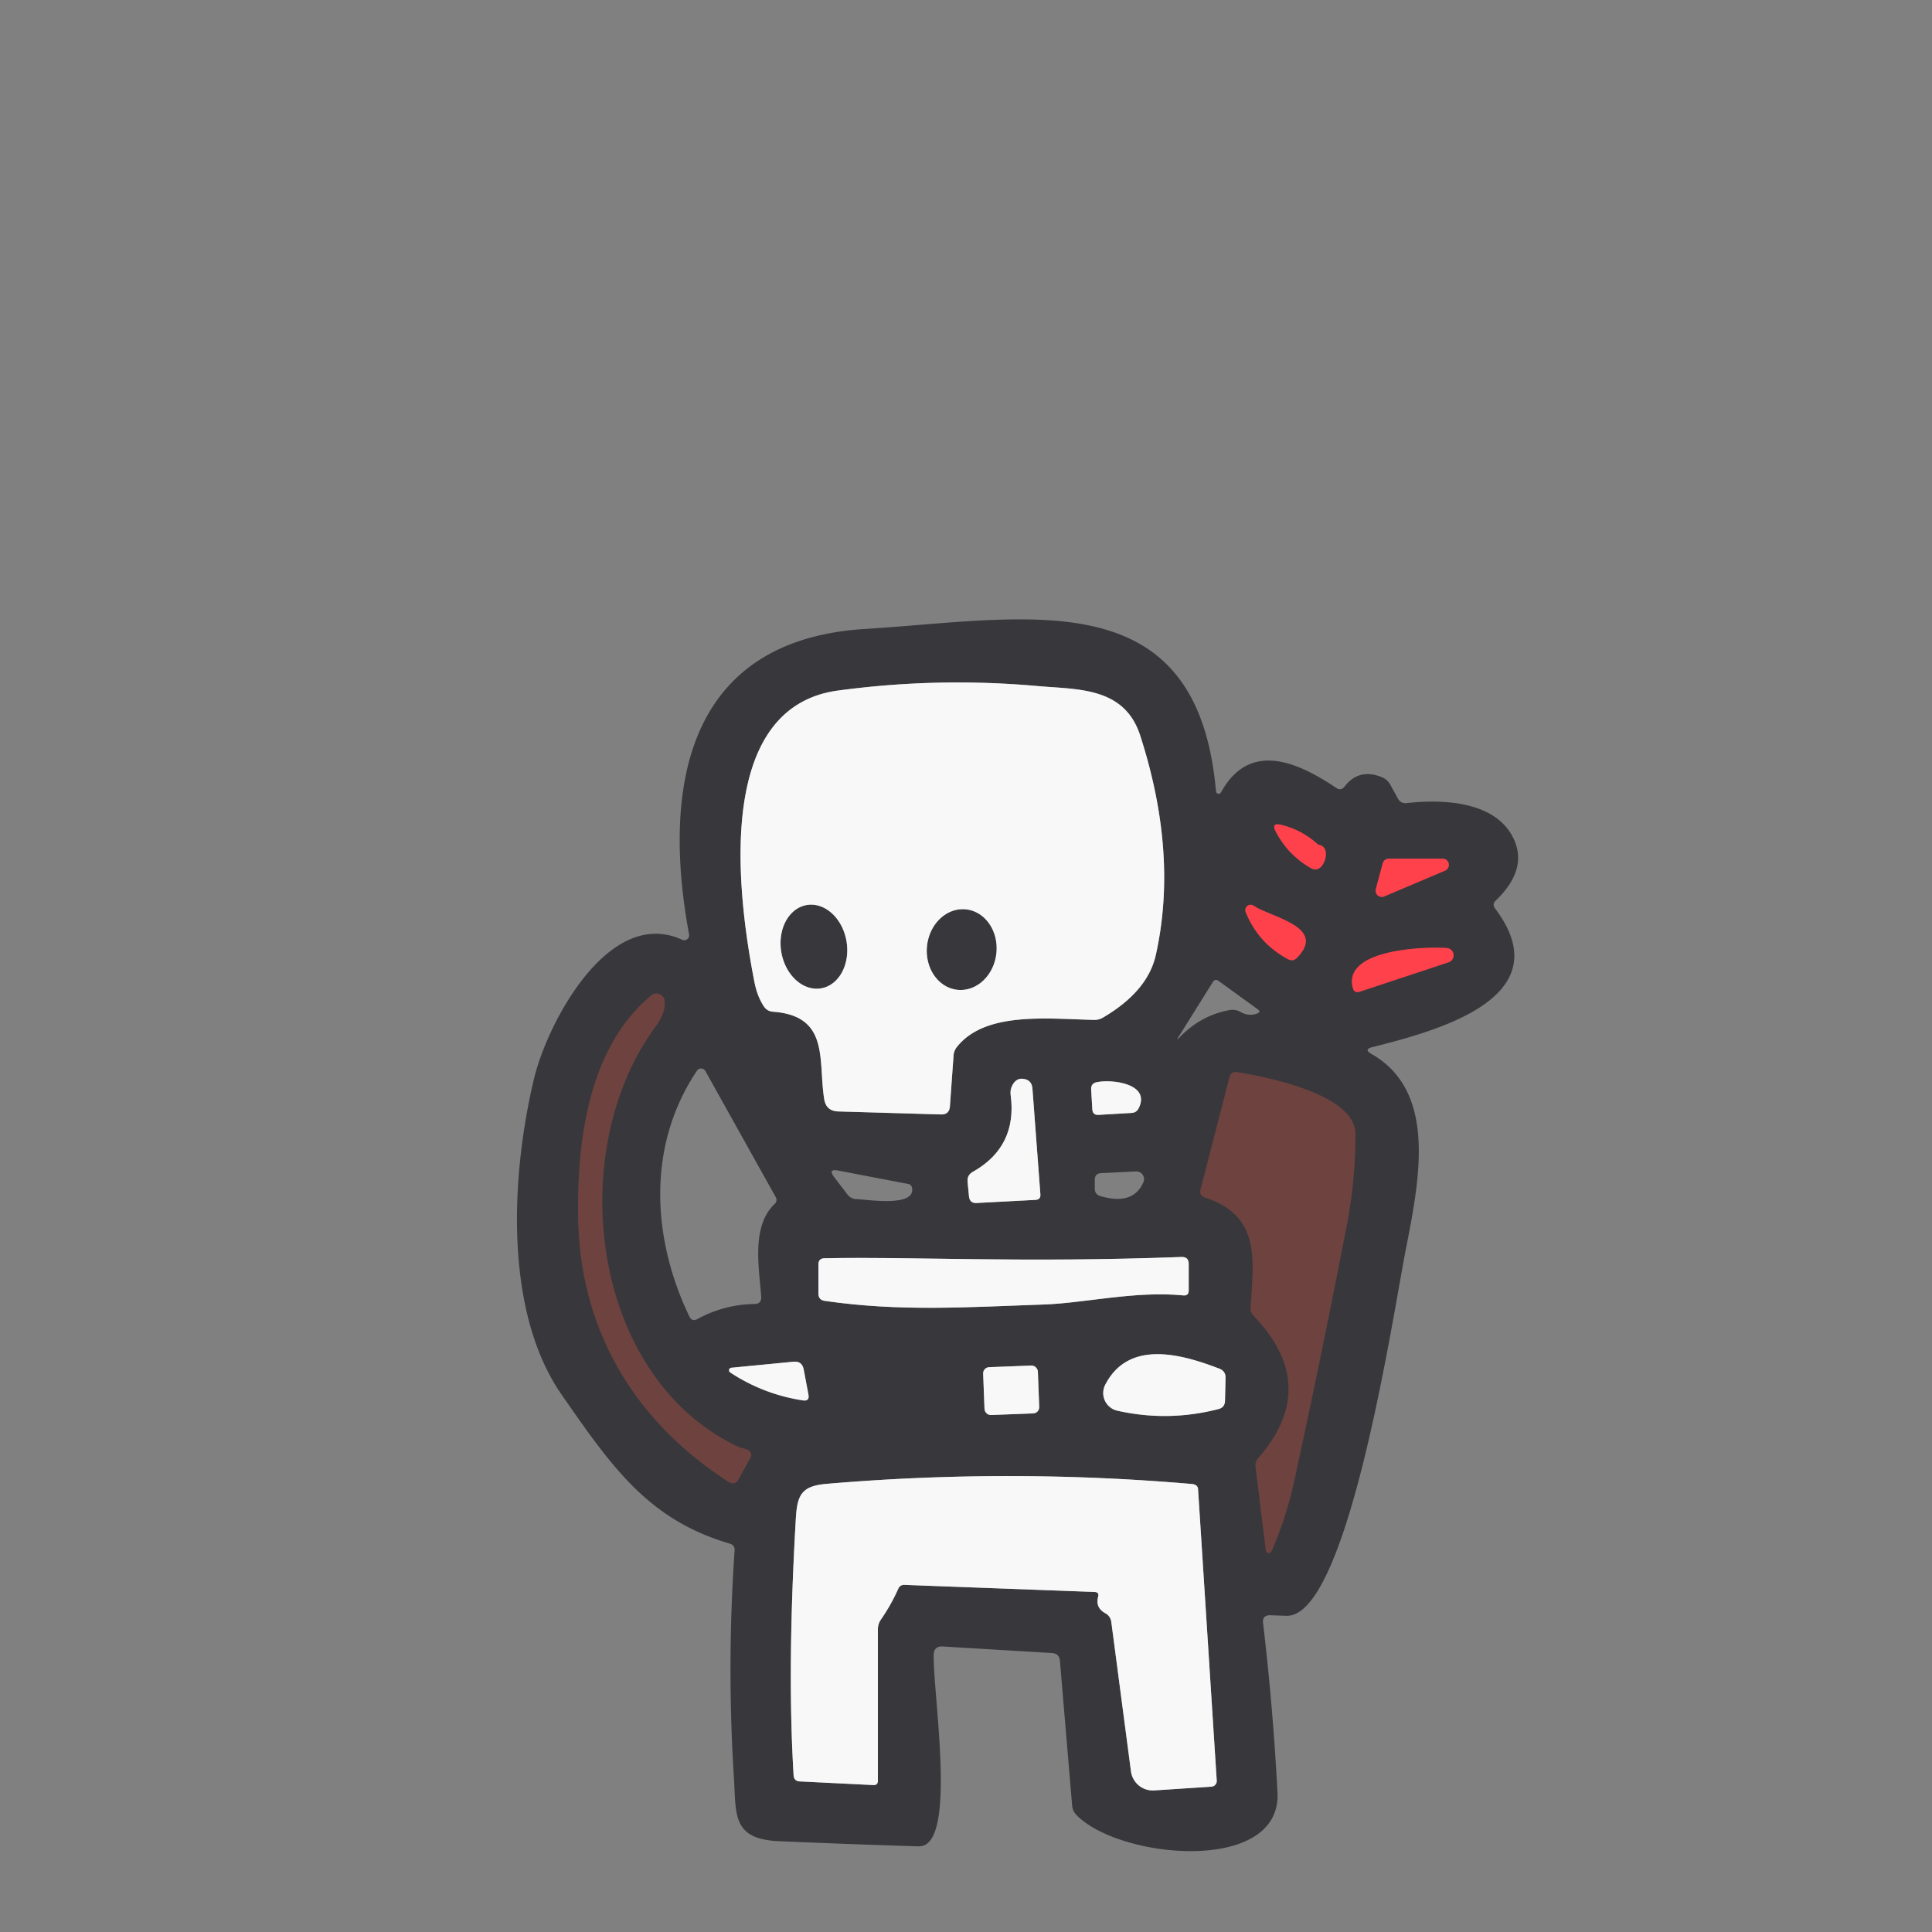 <?xml version="1.0" encoding="UTF-8" standalone="no"?>
<!DOCTYPE svg PUBLIC "-//W3C//DTD SVG 1.1//EN" "http://www.w3.org/Graphics/SVG/1.1/DTD/svg11.dtd">
<svg xmlns="http://www.w3.org/2000/svg" version="1.1" viewBox="0 0 180 180">
<rect x="0" y="0" width="180" height="180" fill="#808080" stroke="none"/>
<g stroke-width="2.00" fill="none" stroke-linecap="butt">
<path stroke="#98989a" vector-effect="non-scaling-stroke" d="
  M 106.23 68.53
  C 104.76 63.99 100.43 64.25 96.68 63.92
  Q 87.36 63.08 78.06 64.34
  C 66.51 65.91 68.68 83.28 70.29 91.50
  Q 70.56 92.86 71.18 93.78
  Q 71.48 94.22 72.02 94.26
  C 77.33 94.65 76.21 98.80 76.79 102.40
  Q 76.97 103.52 78.10 103.55
  L 87.67 103.83
  Q 88.44 103.85 88.50 103.08
  L 88.84 98.34
  Q 88.87 97.91 89.14 97.56
  C 91.76 94.23 97.51 94.92 101.90 95.02
  Q 102.36 95.04 102.77 94.80
  Q 106.94 92.35 107.69 88.95
  Q 109.78 79.52 106.23 68.53"
/>
<path stroke="#9c3d44" vector-effect="non-scaling-stroke" d="
  M 122.81 78.69
  Q 121.30 77.32 119.38 76.85
  Q 118.40 76.61 118.87 77.50
  Q 120.02 79.68 122.13 80.88
  Q 122.59 81.15 123.01 80.82
  C 123.54 80.39 123.93 78.85 122.81 78.69"
/>
<path stroke="#9c3d44" vector-effect="non-scaling-stroke" d="
  M 129.39 80.00
  A 0.58 0.58 0.0 0 0 128.83 80.43
  L 128.18 82.84
  A 0.58 0.58 0.0 0 0 128.96 83.52
  L 134.64 81.11
  A 0.58 0.58 0.0 0 0 134.42 80.00
  L 129.39 80.00"
/>
<path stroke="#9c3d44" vector-effect="non-scaling-stroke" d="
  M 120.83 89.24
  C 123.68 86.35 118.40 85.47 116.79 84.38
  A 0.50 0.49 -84.2 0 0 116.06 84.98
  Q 117.23 87.87 119.99 89.36
  Q 120.46 89.61 120.83 89.24"
/>
<path stroke="#9c3d44" vector-effect="non-scaling-stroke" d="
  M 134.80 88.33
  C 132.70 88.18 125.09 88.43 126.04 92.04
  Q 126.18 92.56 126.69 92.39
  L 134.97 89.65
  A 0.68 0.68 0.0 0 0 134.80 88.33"
/>
<path stroke="#533d3e" vector-effect="non-scaling-stroke" d="
  M 68.77 134.80
  C 54.88 128.21 52.57 107.10 61.10 95.61
  Q 62.03 94.35 61.92 93.25
  A 0.76 0.75 67.2 0 0 60.69 92.74
  C 54.79 97.61 53.75 106.42 53.87 113.45
  C 54.04 123.99 59.16 132.43 67.86 138.05
  Q 68.47 138.44 68.81 137.81
  L 69.90 135.84
  Q 70.13 135.42 69.75 135.14
  C 69.53 134.98 68.94 134.88 68.77 134.80"
/>
<path stroke="#533d3e" vector-effect="non-scaling-stroke" d="
  M 126.27 105.60
  C 126.25 101.98 118.04 100.33 115.27 99.90
  Q 114.70 99.81 114.55 100.37
  L 111.86 110.81
  Q 111.71 111.39 112.29 111.58
  C 117.52 113.29 116.78 117.43 116.52 121.83
  Q 116.49 122.27 116.80 122.59
  Q 123.09 129.13 117.23 135.86
  Q 116.92 136.21 116.98 136.67
  L 117.94 144.44
  A 0.27 0.27 0.0 0 0 118.46 144.52
  Q 119.85 141.34 120.57 138.01
  Q 123.15 126.16 125.46 114.24
  Q 126.30 109.94 126.27 105.60"
/>
<path stroke="#98989a" vector-effect="non-scaling-stroke" d="
  M 95.30 100.51
  Q 94.66 100.44 94.30 101.15
  Q 94.10 101.56 94.16 102.01
  Q 94.80 106.82 90.65 109.17
  Q 90.08 109.48 90.15 110.13
  L 90.28 111.47
  Q 90.35 112.11 90.98 112.08
  L 96.48 111.79
  Q 96.97 111.76 96.93 111.27
  L 96.19 101.43
  Q 96.13 100.59 95.30 100.51"
/>
<path stroke="#98989a" vector-effect="non-scaling-stroke" d="
  M 106.09 103.25
  C 107.22 100.98 103.65 100.53 102.20 100.82
  Q 101.62 100.93 101.66 101.52
  L 101.77 103.36
  Q 101.81 103.90 102.35 103.87
  L 105.41 103.69
  Q 105.88 103.67 106.09 103.25"
/>
<path stroke="#98989a" vector-effect="non-scaling-stroke" d="
  M 110.08 117.11
  C 95.09 117.67 84.94 117.06 76.81 117.23
  Q 76.25 117.24 76.25 117.81
  L 76.25 120.51
  Q 76.25 121.12 76.85 121.20
  C 83.86 122.22 90.12 121.78 97.19 121.54
  C 101.00 121.42 105.72 120.25 110.24 120.69
  Q 110.75 120.74 110.75 120.23
  L 110.75 117.76
  Q 110.75 117.09 110.08 117.11"
/>
<path stroke="#98989a" vector-effect="non-scaling-stroke" d="
  M 113.59 127.51
  C 110.07 126.16 105.17 124.78 102.98 129.00
  A 1.69 1.68 -69.8 0 0 104.10 131.43
  Q 108.81 132.49 113.52 131.28
  Q 114.11 131.13 114.13 130.52
  L 114.18 128.39
  Q 114.20 127.74 113.59 127.51"
/>
<path stroke="#98989a" vector-effect="non-scaling-stroke" d="
  M 68.02 127.86
  Q 71.11 129.90 74.79 130.47
  Q 75.44 130.57 75.32 129.93
  L 74.88 127.60
  Q 74.73 126.79 73.91 126.87
  L 68.13 127.43
  A 0.24 0.24 0.0 0 0 68.02 127.86"
/>
<path stroke="#98989a" vector-effect="non-scaling-stroke" d="
  M 96.695 127.783
  A 0.58 0.58 0.0 0 0 96.093 127.226
  L 92.156 127.377
  A 0.58 0.58 0.0 0 0 91.599 127.979
  L 91.725 131.277
  A 0.58 0.58 0.0 0 0 92.327 131.834
  L 96.264 131.683
  A 0.58 0.58 0.0 0 0 96.822 131.081
  L 96.695 127.783"
/>
<path stroke="#98989a" vector-effect="non-scaling-stroke" d="
  M 84.28 147.66
  L 101.98 148.32
  Q 102.43 148.34 102.31 148.77
  Q 102.04 149.79 102.98 150.30
  Q 103.47 150.58 103.54 151.13
  L 105.37 165.03
  A 2.05 2.05 0.0 0 0 107.53 166.81
  L 112.86 166.46
  A 0.53 0.53 0.0 0 0 113.36 165.89
  L 111.62 138.74
  Q 111.59 138.31 111.03 138.26
  Q 94.00 136.79 76.98 138.25
  C 74.68 138.45 74.28 139.29 74.15 141.43
  Q 73.33 155.47 73.94 165.41
  Q 73.98 165.94 74.51 165.97
  L 81.35 166.31
  Q 81.79 166.34 81.79 165.90
  L 81.79 151.81
  Q 81.79 151.30 82.08 150.88
  Q 83.02 149.52 83.69 148.02
  Q 83.86 147.64 84.28 147.66"
/>
<path stroke="#98989a" vector-effect="non-scaling-stroke" d="
  M 76.507 92.081
  A 3.94 3.08 80.1 0 0 78.864 87.671
  A 3.94 3.08 80.1 0 0 75.153 84.319
  A 3.94 3.08 80.1 0 0 72.796 88.73
  A 3.94 3.08 80.1 0 0 76.507 92.081"
/>
<path stroke="#98989a" vector-effect="non-scaling-stroke" d="
  M 89.199 92.219
  A 3.77 3.25 96.1 0 0 92.832 88.815
  A 3.77 3.25 96.1 0 0 90.001 84.721
  A 3.77 3.25 96.1 0 0 86.368 88.125
  A 3.77 3.25 96.1 0 0 89.199 92.219"
/>
</g>
<g fill="#38383c">
<path d="
  M 113.29 73.72
  A 0.25 0.25 0.0 0 0 113.76 73.82
  C 116.31 69.19 120.54 70.74 124.48 73.40
  Q 124.93 73.71 125.27 73.28
  Q 126.61 71.54 128.75 72.41
  Q 129.26 72.62 129.53 73.11
  L 130.23 74.38
  Q 130.50 74.89 131.07 74.82
  C 134.41 74.45 139.14 74.64 140.90 77.90
  Q 142.50 80.88 139.36 83.90
  Q 138.99 84.25 139.30 84.65
  C 145.47 92.86 134.17 95.98 127.85 97.56
  Q 127.03 97.77 127.77 98.19
  C 133.94 101.71 132.24 109.94 130.96 116.49
  C 129.78 122.57 126.00 147.80 120.75 150.34
  Q 120.30 150.56 119.80 150.54
  L 118.36 150.49
  Q 117.58 150.47 117.68 151.24
  Q 118.61 159.12 119.02 167.00
  C 119.41 174.63 104.33 173.23 100.30 169.11
  Q 99.94 168.74 99.89 168.23
  L 98.75 154.73
  Q 98.69 154.05 98.00 154.01
  L 87.85 153.40
  Q 87.00 153.35 86.99 154.20
  C 86.94 157.67 88.80 169.46 86.50 171.66
  Q 86.11 172.03 85.57 172.02
  Q 79.06 171.82 72.59 171.54
  C 68.19 171.36 68.59 169.05 68.38 165.68
  Q 67.71 155.08 68.44 144.48
  Q 68.48 143.95 67.97 143.81
  C 60.42 141.59 57.02 136.71 52.32 129.93
  C 46.98 122.23 47.57 109.67 49.75 100.51
  C 50.97 95.38 56.69 84.39 63.56 87.56
  A 0.46 0.46 0.0 0 0 64.20 87.06
  C 61.68 73.47 63.86 59.64 80.58 58.60
  C 95.87 57.65 111.55 53.96 113.29 73.72
  Z
  M 106.23 68.53
  C 104.76 63.99 100.43 64.25 96.68 63.92
  Q 87.36 63.08 78.06 64.34
  C 66.51 65.91 68.68 83.28 70.29 91.50
  Q 70.56 92.86 71.18 93.78
  Q 71.48 94.22 72.02 94.26
  C 77.33 94.65 76.21 98.80 76.79 102.40
  Q 76.97 103.52 78.10 103.55
  L 87.67 103.83
  Q 88.44 103.85 88.50 103.08
  L 88.84 98.34
  Q 88.87 97.91 89.14 97.56
  C 91.76 94.23 97.51 94.92 101.90 95.02
  Q 102.36 95.04 102.77 94.80
  Q 106.94 92.35 107.69 88.95
  Q 109.78 79.52 106.23 68.53
  Z
  M 122.81 78.69
  Q 121.30 77.32 119.38 76.85
  Q 118.40 76.61 118.87 77.50
  Q 120.02 79.68 122.13 80.88
  Q 122.59 81.15 123.01 80.82
  C 123.54 80.39 123.93 78.85 122.81 78.69
  Z
  M 129.39 80.00
  A 0.58 0.58 0.0 0 0 128.83 80.43
  L 128.18 82.84
  A 0.58 0.58 0.0 0 0 128.96 83.52
  L 134.64 81.11
  A 0.58 0.58 0.0 0 0 134.42 80.00
  L 129.39 80.00
  Z
  M 120.83 89.24
  C 123.68 86.35 118.40 85.47 116.79 84.38
  A 0.50 0.49 -84.2 0 0 116.06 84.98
  Q 117.23 87.87 119.99 89.36
  Q 120.46 89.61 120.83 89.24
  Z
  M 134.80 88.33
  C 132.70 88.18 125.09 88.43 126.04 92.04
  Q 126.18 92.56 126.69 92.39
  L 134.97 89.65
  A 0.68 0.68 0.0 0 0 134.80 88.33
  Z
  M 117.19 94.04
  L 113.53 91.39
  Q 113.21 91.16 113.00 91.49
  L 109.83 96.56
  Q 109.52 97.05 109.92 96.63
  Q 111.87 94.60 114.54 94.11
  Q 115.07 94.01 115.55 94.27
  Q 116.37 94.73 117.14 94.42
  Q 117.51 94.27 117.19 94.04
  Z
  M 68.77 134.80
  C 54.88 128.21 52.57 107.10 61.10 95.61
  Q 62.03 94.35 61.92 93.25
  A 0.76 0.75 67.2 0 0 60.69 92.74
  C 54.79 97.61 53.75 106.42 53.87 113.45
  C 54.04 123.99 59.16 132.43 67.86 138.05
  Q 68.47 138.44 68.81 137.81
  L 69.90 135.84
  Q 70.13 135.42 69.75 135.14
  C 69.53 134.98 68.94 134.88 68.77 134.80
  Z
  M 64.94 99.75
  C 60.25 106.71 60.73 115.37 64.22 122.64
  Q 64.47 123.17 64.98 122.89
  Q 67.46 121.54 70.30 121.49
  Q 70.96 121.48 70.92 120.81
  C 70.72 118.08 69.99 114.26 72.16 112.18
  Q 72.47 111.88 72.26 111.51
  L 65.72 99.79
  A 0.46 0.46 0.0 0 0 64.94 99.75
  Z
  M 126.27 105.60
  C 126.25 101.98 118.04 100.33 115.27 99.90
  Q 114.70 99.81 114.55 100.37
  L 111.86 110.81
  Q 111.71 111.39 112.29 111.58
  C 117.52 113.29 116.78 117.43 116.52 121.83
  Q 116.49 122.27 116.80 122.59
  Q 123.09 129.13 117.23 135.86
  Q 116.92 136.21 116.98 136.67
  L 117.94 144.44
  A 0.27 0.27 0.0 0 0 118.46 144.52
  Q 119.85 141.34 120.57 138.01
  Q 123.15 126.16 125.46 114.24
  Q 126.30 109.94 126.27 105.60
  Z
  M 95.30 100.51
  Q 94.66 100.44 94.30 101.15
  Q 94.10 101.56 94.16 102.01
  Q 94.80 106.82 90.65 109.17
  Q 90.08 109.48 90.15 110.13
  L 90.28 111.47
  Q 90.35 112.11 90.98 112.08
  L 96.48 111.79
  Q 96.97 111.76 96.93 111.27
  L 96.19 101.43
  Q 96.13 100.59 95.30 100.51
  Z
  M 106.09 103.25
  C 107.22 100.98 103.65 100.53 102.20 100.82
  Q 101.62 100.93 101.66 101.52
  L 101.77 103.36
  Q 101.81 103.90 102.35 103.87
  L 105.41 103.69
  Q 105.88 103.67 106.09 103.25
  Z
  M 84.63 110.31
  L 78.10 109.06
  Q 77.11 108.87 77.72 109.67
  L 78.95 111.28
  Q 79.27 111.70 79.80 111.72
  C 80.80 111.75 85.34 112.51 84.97 110.65
  A 0.42 0.42 0.0 0 0 84.63 110.31
  Z
  M 106.53 110.14
  A 0.72 0.72 0.0 0 0 105.83 109.14
  L 102.58 109.30
  Q 102.00 109.33 102.00 109.92
  L 102.00 110.74
  Q 102.00 111.29 102.53 111.44
  Q 105.58 112.33 106.53 110.14
  Z
  M 110.08 117.11
  C 95.09 117.67 84.94 117.06 76.81 117.23
  Q 76.25 117.24 76.25 117.81
  L 76.25 120.51
  Q 76.25 121.12 76.85 121.20
  C 83.86 122.22 90.12 121.78 97.19 121.54
  C 101.00 121.42 105.72 120.25 110.24 120.69
  Q 110.75 120.74 110.75 120.23
  L 110.75 117.76
  Q 110.75 117.09 110.08 117.11
  Z
  M 113.59 127.51
  C 110.07 126.16 105.17 124.78 102.98 129.00
  A 1.69 1.68 -69.8 0 0 104.10 131.43
  Q 108.81 132.49 113.52 131.28
  Q 114.11 131.13 114.13 130.52
  L 114.18 128.39
  Q 114.20 127.74 113.59 127.51
  Z
  M 68.02 127.86
  Q 71.11 129.90 74.79 130.47
  Q 75.44 130.57 75.32 129.93
  L 74.88 127.60
  Q 74.73 126.79 73.91 126.87
  L 68.13 127.43
  A 0.24 0.24 0.0 0 0 68.02 127.86
  Z
  M 96.695 127.783
  A 0.58 0.58 0.0 0 0 96.093 127.226
  L 92.156 127.377
  A 0.58 0.58 0.0 0 0 91.599 127.979
  L 91.725 131.277
  A 0.58 0.58 0.0 0 0 92.327 131.834
  L 96.264 131.683
  A 0.58 0.58 0.0 0 0 96.822 131.081
  L 96.695 127.783
  Z
  M 84.28 147.66
  L 101.98 148.32
  Q 102.43 148.34 102.31 148.77
  Q 102.04 149.79 102.98 150.30
  Q 103.47 150.58 103.54 151.13
  L 105.37 165.03
  A 2.05 2.05 0.0 0 0 107.53 166.81
  L 112.86 166.46
  A 0.53 0.53 0.0 0 0 113.36 165.89
  L 111.62 138.74
  Q 111.59 138.31 111.03 138.26
  Q 94.00 136.79 76.98 138.25
  C 74.68 138.45 74.28 139.29 74.15 141.43
  Q 73.33 155.47 73.94 165.41
  Q 73.98 165.94 74.51 165.97
  L 81.35 166.31
  Q 81.79 166.34 81.79 165.90
  L 81.79 151.81
  Q 81.79 151.30 82.08 150.88
  Q 83.02 149.52 83.69 148.02
  Q 83.86 147.64 84.28 147.66
  Z"
/>
<ellipse cx="0.00" cy="0.00" transform="translate(75.83,88.20) rotate(80.1)" rx="3.94" ry="3.08"/>
<ellipse cx="0.00" cy="0.00" transform="translate(89.60,88.47) rotate(96.1)" rx="3.77" ry="3.25"/>
</g>
<g fill="#f8f8f8">
<path d="
  M 96.68 63.92
  C 100.43 64.25 104.76 63.99 106.23 68.53
  Q 109.78 79.52 107.69 88.95
  Q 106.94 92.35 102.77 94.80
  Q 102.36 95.04 101.90 95.02
  C 97.51 94.92 91.76 94.23 89.14 97.56
  Q 88.87 97.91 88.84 98.34
  L 88.50 103.08
  Q 88.44 103.85 87.67 103.83
  L 78.10 103.55
  Q 76.97 103.52 76.79 102.40
  C 76.21 98.80 77.33 94.65 72.02 94.26
  Q 71.48 94.22 71.18 93.78
  Q 70.56 92.86 70.29 91.50
  C 68.68 83.28 66.51 65.91 78.06 64.34
  Q 87.36 63.08 96.68 63.92
  Z
  M 76.507 92.081
  A 3.94 3.08 80.1 0 0 78.864 87.671
  A 3.94 3.08 80.1 0 0 75.153 84.319
  A 3.94 3.08 80.1 0 0 72.796 88.73
  A 3.94 3.08 80.1 0 0 76.507 92.081
  Z
  M 89.199 92.219
  A 3.77 3.25 96.1 0 0 92.832 88.815
  A 3.77 3.25 96.1 0 0 90.001 84.721
  A 3.77 3.25 96.1 0 0 86.368 88.125
  A 3.77 3.25 96.1 0 0 89.199 92.219
  Z"
/>
<path d="
  M 96.19 101.43
  L 96.93 111.27
  Q 96.97 111.76 96.48 111.79
  L 90.98 112.08
  Q 90.35 112.11 90.28 111.47
  L 90.15 110.13
  Q 90.08 109.48 90.65 109.17
  Q 94.80 106.82 94.16 102.01
  Q 94.10 101.56 94.30 101.15
  Q 94.66 100.44 95.30 100.51
  Q 96.13 100.59 96.19 101.43
  Z"
/>
<path d="
  M 102.20 100.82
  C 103.65 100.53 107.22 100.98 106.09 103.25
  Q 105.88 103.67 105.41 103.69
  L 102.35 103.87
  Q 101.81 103.90 101.77 103.36
  L 101.66 101.52
  Q 101.62 100.93 102.20 100.82
  Z"
/>
<path d="
  M 76.81 117.23
  C 84.94 117.06 95.09 117.67 110.08 117.11
  Q 110.75 117.09 110.75 117.76
  L 110.75 120.23
  Q 110.75 120.74 110.24 120.69
  C 105.72 120.25 101.00 121.42 97.19 121.54
  C 90.12 121.78 83.86 122.22 76.85 121.20
  Q 76.25 121.12 76.25 120.51
  L 76.25 117.81
  Q 76.25 117.24 76.81 117.23
  Z"
/>
<path d="
  M 114.18 128.39
  L 114.13 130.52
  Q 114.11 131.13 113.52 131.28
  Q 108.81 132.49 104.10 131.43
  A 1.69 1.68 -69.8 0 1 102.98 129.00
  C 105.17 124.78 110.07 126.16 113.59 127.51
  Q 114.20 127.74 114.18 128.39
  Z"
/>
<path d="
  M 68.02 127.86
  A 0.24 0.24 0.0 0 1 68.13 127.43
  L 73.91 126.87
  Q 74.73 126.79 74.88 127.60
  L 75.32 129.93
  Q 75.44 130.57 74.79 130.47
  Q 71.11 129.90 68.02 127.86
  Z"
/>
<rect x="-2.55" y="-2.23" transform="translate(94.21,129.53) rotate(-2.2)" width="5.10" height="4.46" rx="0.58"/>
<path d="
  M 83.69 148.02
  Q 83.02 149.52 82.08 150.88
  Q 81.79 151.30 81.79 151.81
  L 81.79 165.90
  Q 81.79 166.34 81.35 166.31
  L 74.51 165.97
  Q 73.98 165.94 73.94 165.41
  Q 73.33 155.47 74.15 141.43
  C 74.28 139.29 74.68 138.45 76.98 138.25
  Q 94.00 136.79 111.03 138.26
  Q 111.59 138.31 111.62 138.74
  L 113.36 165.89
  A 0.53 0.53 0.0 0 1 112.86 166.46
  L 107.53 166.81
  A 2.05 2.05 0.0 0 1 105.37 165.03
  L 103.54 151.13
  Q 103.47 150.58 102.98 150.30
  Q 102.04 149.79 102.31 148.77
  Q 102.43 148.34 101.98 148.32
  L 84.28 147.66
  Q 83.86 147.64 83.69 148.02
  Z"
/>
</g>
<g fill="#6e423f">
<path d="
  M 68.77 134.80
  C 68.94 134.88 69.53 134.98 69.75 135.14
  Q 70.13 135.42 69.90 135.84
  L 68.81 137.81
  Q 68.47 138.44 67.86 138.05
  C 59.16 132.43 54.04 123.99 53.87 113.45
  C 53.75 106.42 54.79 97.61 60.69 92.74
  A 0.76 0.75 67.2 0 1 61.92 93.25
  Q 62.03 94.35 61.10 95.61
  C 52.57 107.10 54.88 128.21 68.77 134.80
  Z"
/>
<path d="
  M 115.27 99.90
  C 118.04 100.33 126.25 101.98 126.27 105.60
  Q 126.30 109.94 125.46 114.24
  Q 123.15 126.16 120.57 138.01
  Q 119.85 141.34 118.46 144.52
  A 0.27 0.27 0.0 0 1 117.94 144.44
  L 116.98 136.67
  Q 116.92 136.21 117.23 135.86
  Q 123.09 129.13 116.80 122.59
  Q 116.49 122.27 116.52 121.83
  C 116.78 117.43 117.52 113.29 112.29 111.58
  Q 111.71 111.39 111.86 110.81
  L 114.55 100.37
  Q 114.70 99.81 115.27 99.90
  Z"
/>
</g>
<g fill="#ff414c">
<path d="
  M 122.81 78.69
  C 123.93 78.85 123.54 80.39 123.01 80.82
  Q 122.59 81.15 122.13 80.88
  Q 120.02 79.68 118.87 77.50
  Q 118.40 76.61 119.38 76.85
  Q 121.30 77.32 122.81 78.69
  Z"
/>
<path d="
  M 129.39 80.00
  L 134.42 80.00
  A 0.58 0.58 0.0 0 1 134.64 81.11
  L 128.96 83.52
  A 0.58 0.58 0.0 0 1 128.18 82.84
  L 128.83 80.43
  A 0.58 0.58 0.0 0 1 129.39 80.00
  Z"
/>
<path d="
  M 116.79 84.38
  C 118.40 85.47 123.68 86.35 120.83 89.24
  Q 120.46 89.61 119.99 89.36
  Q 117.23 87.87 116.06 84.98
  A 0.50 0.49 -84.2 0 1 116.79 84.38
  Z"
/>
<path d="
  M 134.80 88.33
  A 0.68 0.68 0.0 0 1 134.97 89.65
  L 126.69 92.39
  Q 126.18 92.56 126.04 92.04
  C 125.09 88.43 132.70 88.18 134.80 88.33
  Z"
/>
</g>
</svg>
